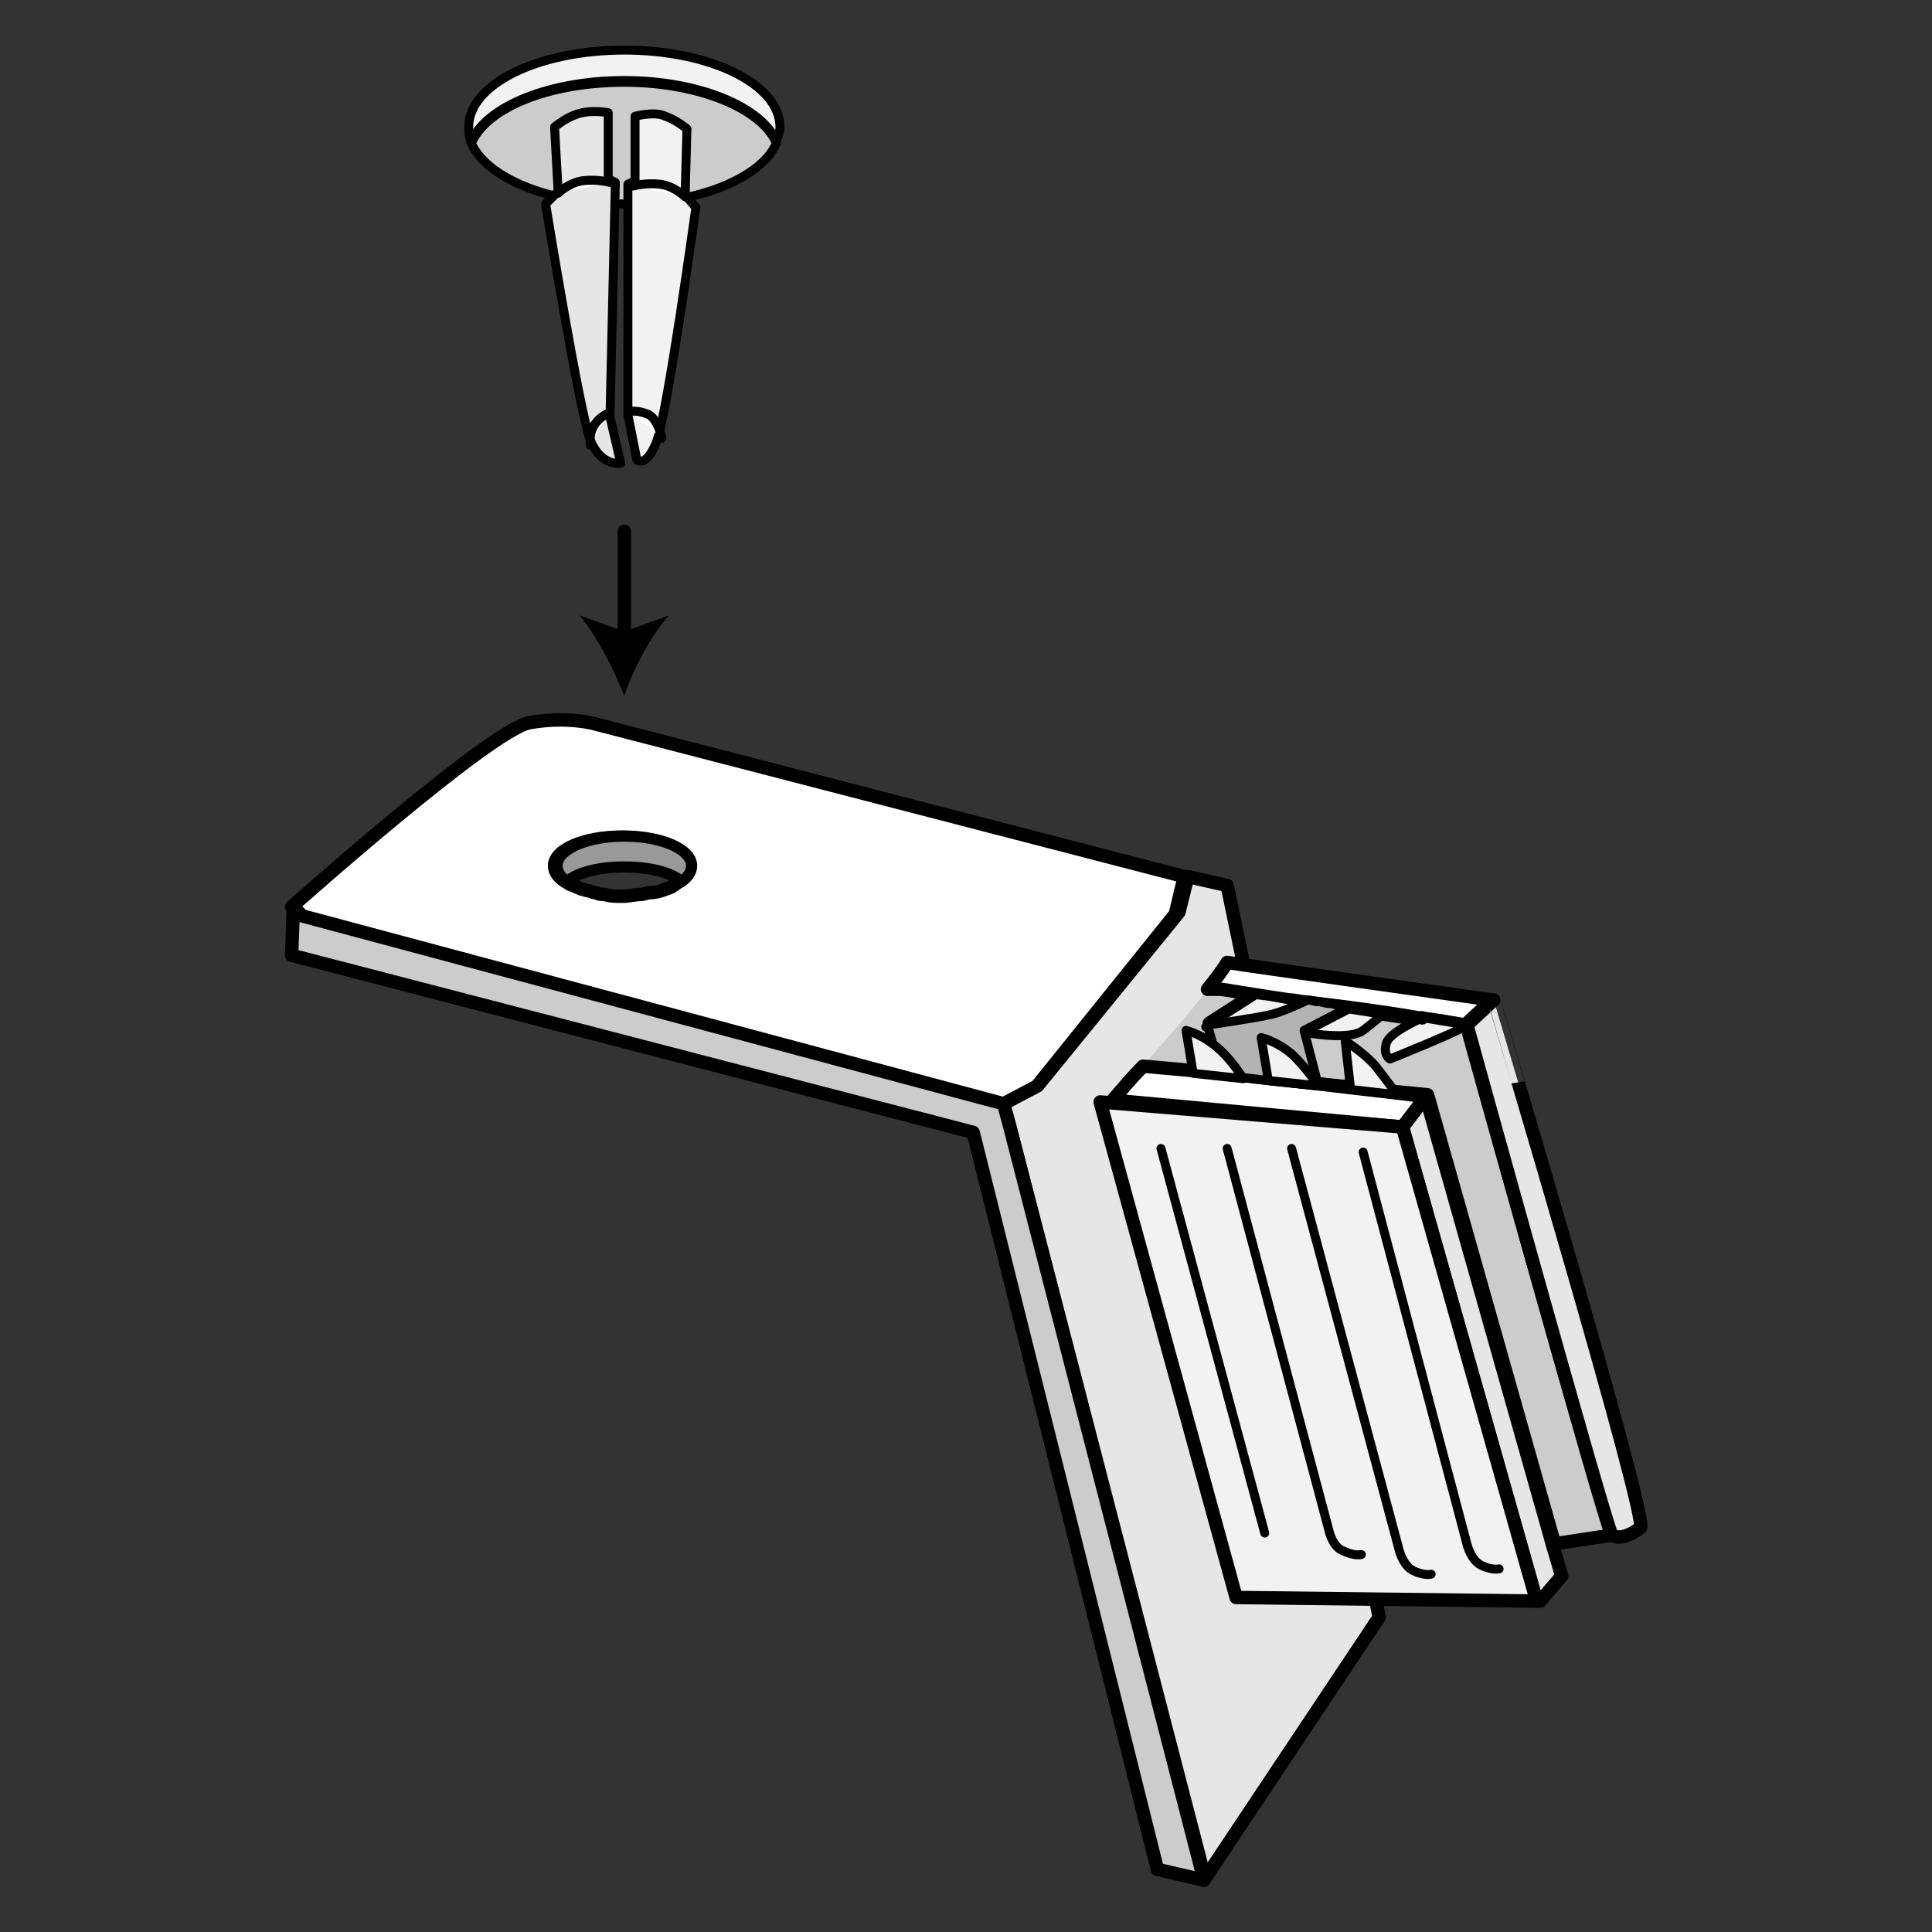 <?xml version="1.0" encoding="utf-8"?>
<!-- Generator: Adobe Illustrator 21.1.0, SVG Export Plug-In . SVG Version: 6.00 Build 0)  -->
<svg version="1.1" id="Layer_1" xmlns="http://www.w3.org/2000/svg" xmlns:xlink="http://www.w3.org/1999/xlink" x="0px" y="0px"
	 width="108px" height="108px" viewBox="0 0 108 108" style="enable-background:new 0 0 108 108;" xml:space="preserve">
<rect x="0" y="0" width="108" height="108" fill="#333333" stroke="none"/>
<style type="text/css">
	.st0{fill:#FFFFFF;stroke:#000000;stroke-width:0.75;stroke-linecap:round;stroke-linejoin:round;stroke-miterlimit:10;}
	.st1{fill:#E6E6E6;stroke:#000000;stroke-width:0.75;stroke-linecap:round;stroke-linejoin:round;stroke-miterlimit:10;}
	.st2{fill:#CCCCCC;stroke:#000000;stroke-width:0.75;stroke-linecap:round;stroke-linejoin:round;stroke-miterlimit:10;}
	.st3{fill:#999999;stroke:#000000;stroke-width:0.5;stroke-linecap:round;stroke-linejoin:round;stroke-miterlimit:10;}
	.st4{fill:#F2F2F2;stroke:#000000;stroke-width:0.5;stroke-linecap:round;stroke-linejoin:round;stroke-miterlimit:10;}
	.st5{fill:#CCCCCC;stroke:#000000;stroke-width:0.5;stroke-linecap:round;stroke-linejoin:round;stroke-miterlimit:10;}
	.st6{fill:#FFFFFF;stroke:#000000;stroke-width:0.5;stroke-linecap:round;stroke-linejoin:round;stroke-miterlimit:10;}
	.st7{fill:#E6E6E6;stroke:#000000;stroke-width:0.5;stroke-linecap:round;stroke-linejoin:round;stroke-miterlimit:10;}
	.st8{fill:#CCCCCC;}
	.st9{fill:#F2F2F2;stroke:#000000;stroke-width:0.75;stroke-linecap:round;stroke-linejoin:round;stroke-miterlimit:10;}
	.st10{fill:none;stroke:#000000;stroke-width:0.75;stroke-linecap:round;stroke-linejoin:round;stroke-miterlimit:10;}
	.st11{fill:none;stroke:#000000;stroke-width:0.5;stroke-linecap:round;stroke-linejoin:round;stroke-miterlimit:10;}
	.st12{fill:#B3B3B3;stroke:#000000;stroke-width:0.5;stroke-linecap:round;stroke-linejoin:round;stroke-miterlimit:10;}
	.st13{fill:none;stroke:#000000;stroke-width:0.75;stroke-linecap:round;stroke-linejoin:round;}
</style>
<g>
	<g>
		<path class="st0" d="M33.4,40.5c0,0-1.6-0.5-3.8-0.1c-2.2,0.4-13.3,10.3-13.3,10.3l0.5,0.6l39.2,10.5l1.9-1l7.8-9.7l0.5-2.1
			L33.4,40.5z M38.1,49.2c-0.1,0.1-0.2,0.1-0.3,0.2c-0.1,0.1-0.2,0.1-0.3,0.2c-0.3,0.1-0.7,0.3-1.2,0.3c-0.1,0-0.3,0.1-0.5,0.1
			c-0.3,0-0.6,0.1-1,0.1s-0.7,0-1-0.1c-0.2,0-0.3,0-0.5-0.1c-0.2,0-0.3-0.1-0.4-0.1c-0.1,0-0.3-0.1-0.4-0.1
			c-0.2-0.1-0.5-0.2-0.7-0.3c-0.1-0.1-0.2-0.1-0.3-0.2c-0.3-0.2-0.5-0.5-0.5-0.8c0-0.9,1.7-1.6,3.7-1.6s3.7,0.7,3.7,1.6
			C38.6,48.7,38.4,48.9,38.1,49.2z"/>
		<path class="st0" d="M38.6,48.4c0,0.3-0.2,0.6-0.5,0.8c-0.6-0.5-1.8-0.8-3.2-0.8s-2.6,0.3-3.2,0.8c-0.3-0.2-0.5-0.5-0.5-0.8
			c0-0.9,1.7-1.6,3.7-1.6S38.6,47.5,38.6,48.4z"/>
		<polygon class="st1" points="77.1,90.4 67.3,105.1 67.1,104.3 67.2,104.4 56.4,62.8 56.1,61.7 58,60.7 65.9,51 66.4,49 68.6,49.5 
					"/>
		<polygon class="st2" points="67.3,105.1 64.7,104.5 54.4,63.3 16.3,53.4 16.4,50.7 16.9,51.2 56.1,61.7 56.4,62.8 67.1,104.3 		
			"/>
		<path class="st3" d="M38.6,48.4c0,0.3-0.2,0.6-0.5,0.8c-0.6-0.5-1.8-0.8-3.2-0.8s-2.6,0.3-3.2,0.8c-0.3-0.2-0.5-0.5-0.5-0.8
			c0-0.9,1.7-1.6,3.7-1.6S38.6,47.5,38.6,48.4z"/>
	</g>
	<g>
		<g>
			<path class="st4" d="M34.9,4.5c-4.1,0-7.6,1.4-8.5,3.3l-0.1,0c-0.1-0.2-0.1-0.5-0.1-0.7c0-2.4,3.9-4.3,8.7-4.3
				c4.8,0,8.7,1.9,8.7,4.3c0,0.3-0.1,0.5-0.2,0.8l0,0C42.6,6,39.1,4.5,34.9,4.5z"/>
			<path class="st5" d="M34.9,11.4c-4.3,0-7.8-1.5-8.6-3.5l0.1,0c0.9-1.9,4.3-3.3,8.5-3.3c4.2,0,7.7,1.5,8.5,3.4l0,0
				C42.6,9.9,39.1,11.4,34.9,11.4z"/>
		</g>
		<g>
			<path class="st4" d="M35.5,6.5v3.6l-0.4,0.2v12.9l0.5,2.5c0,0,0.5,0.5,1.1-1c0.6-1.5,2.2-13.1,2.2-13.1l-0.6-0.7l0.1-3.7
				c0,0-0.6-0.5-1.2-0.7C36.6,6.2,35.5,6.5,35.5,6.5z"/>
			<path class="st6" d="M35.4,10.4c0,0,0.7-0.2,1.5-0.1c0.8,0.1,1.4,0.7,1.4,0.7"/>
			<path class="st6" d="M37,24.5c0,0-0.2-1-0.7-1.3c-0.6-0.3-1.1-0.2-1.1-0.2"/>
		</g>
		<g>
			<path class="st7" d="M34,6.3V10l0.4,0.2l-0.3,13.1l0.6,2.6c0,0-1.1,0.2-1.7-1.3c-0.6-1.5-2.5-13.2-2.5-13.2l0.7-0.7L31,7.1
				c0,0,0.6-0.5,1.2-0.7C33,6.1,34,6.3,34,6.3z"/>
			<path class="st6" d="M34.1,10.2c0,0-0.7-0.2-1.5-0.1c-0.8,0.1-1.4,0.7-1.4,0.7"/>
		</g>
		<path class="st6" d="M33,24.9c0,0-0.1-0.6,0.2-1.1c0.3-0.5,0.8-0.7,0.8-0.7"/>
	</g>
	<g>
		<path class="st8" d="M71,55.7c-1.5-0.2-2.6-0.4-2.8-0.4c-0.2,0-0.5,0-0.7,0c-1.2,1.6-2.5,3-3.8,4.5l4.5,0.4l-0.8-2.8l2.8-1.8
			L71,55.7z"/>
		<path class="st2" d="M90.2,85.8l-3.3,0.5l-7.1-25.1l-6-0.6l-2.8-0.3l-2.6-0.3l-0.8-2.8l2.8-1.8l0.8,0.1c0.5,0.1,1,0.1,1.5,0.2
			L73,56l0,0c0.2,0,0.4,0.1,0.6,0.1c0.2,0,0.4,0.1,0.6,0.1c0.2,0,0.4,0.1,0.6,0.1c0.2,0,0.4,0.1,0.5,0.1c0,0,0,0,0.1,0
			c3.3,0.5,6.6,1,6.6,1S89.8,85.5,90.2,85.8z"/>
		<polygon class="st1" points="87.3,88.1 86.1,89.5 85.9,89.5 78.4,63 79.7,61.3 86.8,86.4 		"/>
		<path class="st0" d="M79.7,61.3l-1.6-0.2l-2.6-0.3l-1.7-0.2l-2.8-0.3l-2.6-0.3l-4.5-0.4c-0.6,0.6-1.1,1.2-1.7,1.9L78.4,63
			L79.7,61.3z"/>
		<polygon class="st9" points="85.9,89.5 85.8,89.5 69.1,89.3 61.5,61.6 78.4,63 		"/>
		<path class="st1" d="M91.7,85.4c-0.5,0.4-1.2,0.7-1.6,0.4C89.8,85.5,82,57.3,82,57.3l1.5-1.4C83.5,55.9,92.2,85,91.7,85.4z"/>
		<path class="st0" d="M68.6,53.8c-0.3,0.5-0.7,1-1.1,1.5c0.3,0,0.5,0,0.7,0c0.2,0,1.8,0.3,3.9,0.6c0.3,0,0.6,0.1,0.8,0.1l0,0
			c0.8,0.1,1.6,0.2,2.4,0.3c1.5,0.2,2.9,0.4,4,0.6c0,0,0,0,0.1,0c1.5,0.2,2.5,0.4,2.5,0.4l1.5-1.4C83.5,55.9,69.8,54,68.6,53.8z"/>
		<line class="st10" x1="86.8" y1="86.4" x2="86.8" y2="86.4"/>
		<g>
			<line class="st11" x1="64.9" y1="64.2" x2="70.7" y2="85.7"/>
			<path class="st11" d="M68.6,64.2l5.7,21.4c0,0,0.2,0.9,0.8,1.1c0.6,0.3,1,0.2,1,0.2"/>
			<path class="st11" d="M72.2,64.2l6,22.4c0,0,0.2,0.9,0.8,1.2c0.6,0.3,1,0.2,1,0.2"/>
			<path class="st11" d="M76.2,64.4L82,86.3c0,0,0.2,0.9,0.8,1.2c0.6,0.3,1,0.2,1,0.2"/>
		</g>
		<path class="st4" d="M73,56c0,0-1.2,0.6-2,0.8c-0.8,0.2-3.6,0.6-3.6,0.6l2.8-1.8l0.8,0.1l1.1,0.2l0.4,0.1L73,56L73,56z"/>
		<path class="st4" d="M77.3,56.7c0,0-0.2,0.2-1.1,0.9c-0.8,0.6-3.3,0.1-3.3,0.1l2.5-1.3L77.3,56.7z"/>
		<path class="st4" d="M82,57.3c-0.3,0.3-4.3,1.9-4.3,1.9s-0.4-0.2-0.2-0.9c0.2-0.6,1.8-1.3,2-1.4c0,0,0,0,0.1,0L82,57.3z"/>
		<path class="st12" d="M75.4,56.3l-2.5,1.3l0.8,3.1l-2.8-0.3l-2.6-0.3l-0.8-2.8c0,0,2.8-0.4,3.6-0.6c0.8-0.2,2-0.8,2-0.8
			c0.2,0,0.4,0.1,0.6,0.1c0.2,0,0.4,0.1,0.6,0.1c0.2,0,0.4,0.1,0.6,0.1C75,56.3,75.2,56.3,75.4,56.3C75.4,56.3,75.4,56.3,75.4,56.3z
			"/>
		<path class="st0" d="M79.5,56.9C79.5,56.9,79.5,56.9,79.5,56.9C79.5,56.9,79.5,56.9,79.5,56.9L79.5,56.9z"/>
		<path class="st4" d="M73.7,60.7l-2.8-0.3L70.5,58c0,0,0.9,0.2,1.8,1C73.1,59.8,73.7,60.7,73.7,60.7z"/>
		<path class="st4" d="M69.5,60.3L66.7,60l-0.4-2.4c0,0,0.9,0.2,1.8,1C68.9,59.3,69.5,60.3,69.5,60.3z"/>
		<path class="st4" d="M78.1,61.2l-2.6-0.3l-0.3-2.7c0,0,1,0.6,1.7,1.4C77.6,60.5,78.1,61.2,78.1,61.2z"/>
	</g>
	<g>
		<g>
			<line class="st13" x1="34.9" y1="29.7" x2="34.9" y2="35.7"/>
			<g>
				<path d="M34.9,38.9c-0.6-1.5-1.5-3.3-2.5-4.5l2.5,0.9l2.5-0.9C36.4,35.5,35.4,37.4,34.9,38.9z"/>
			</g>
		</g>
	</g>
</g>
</svg>
